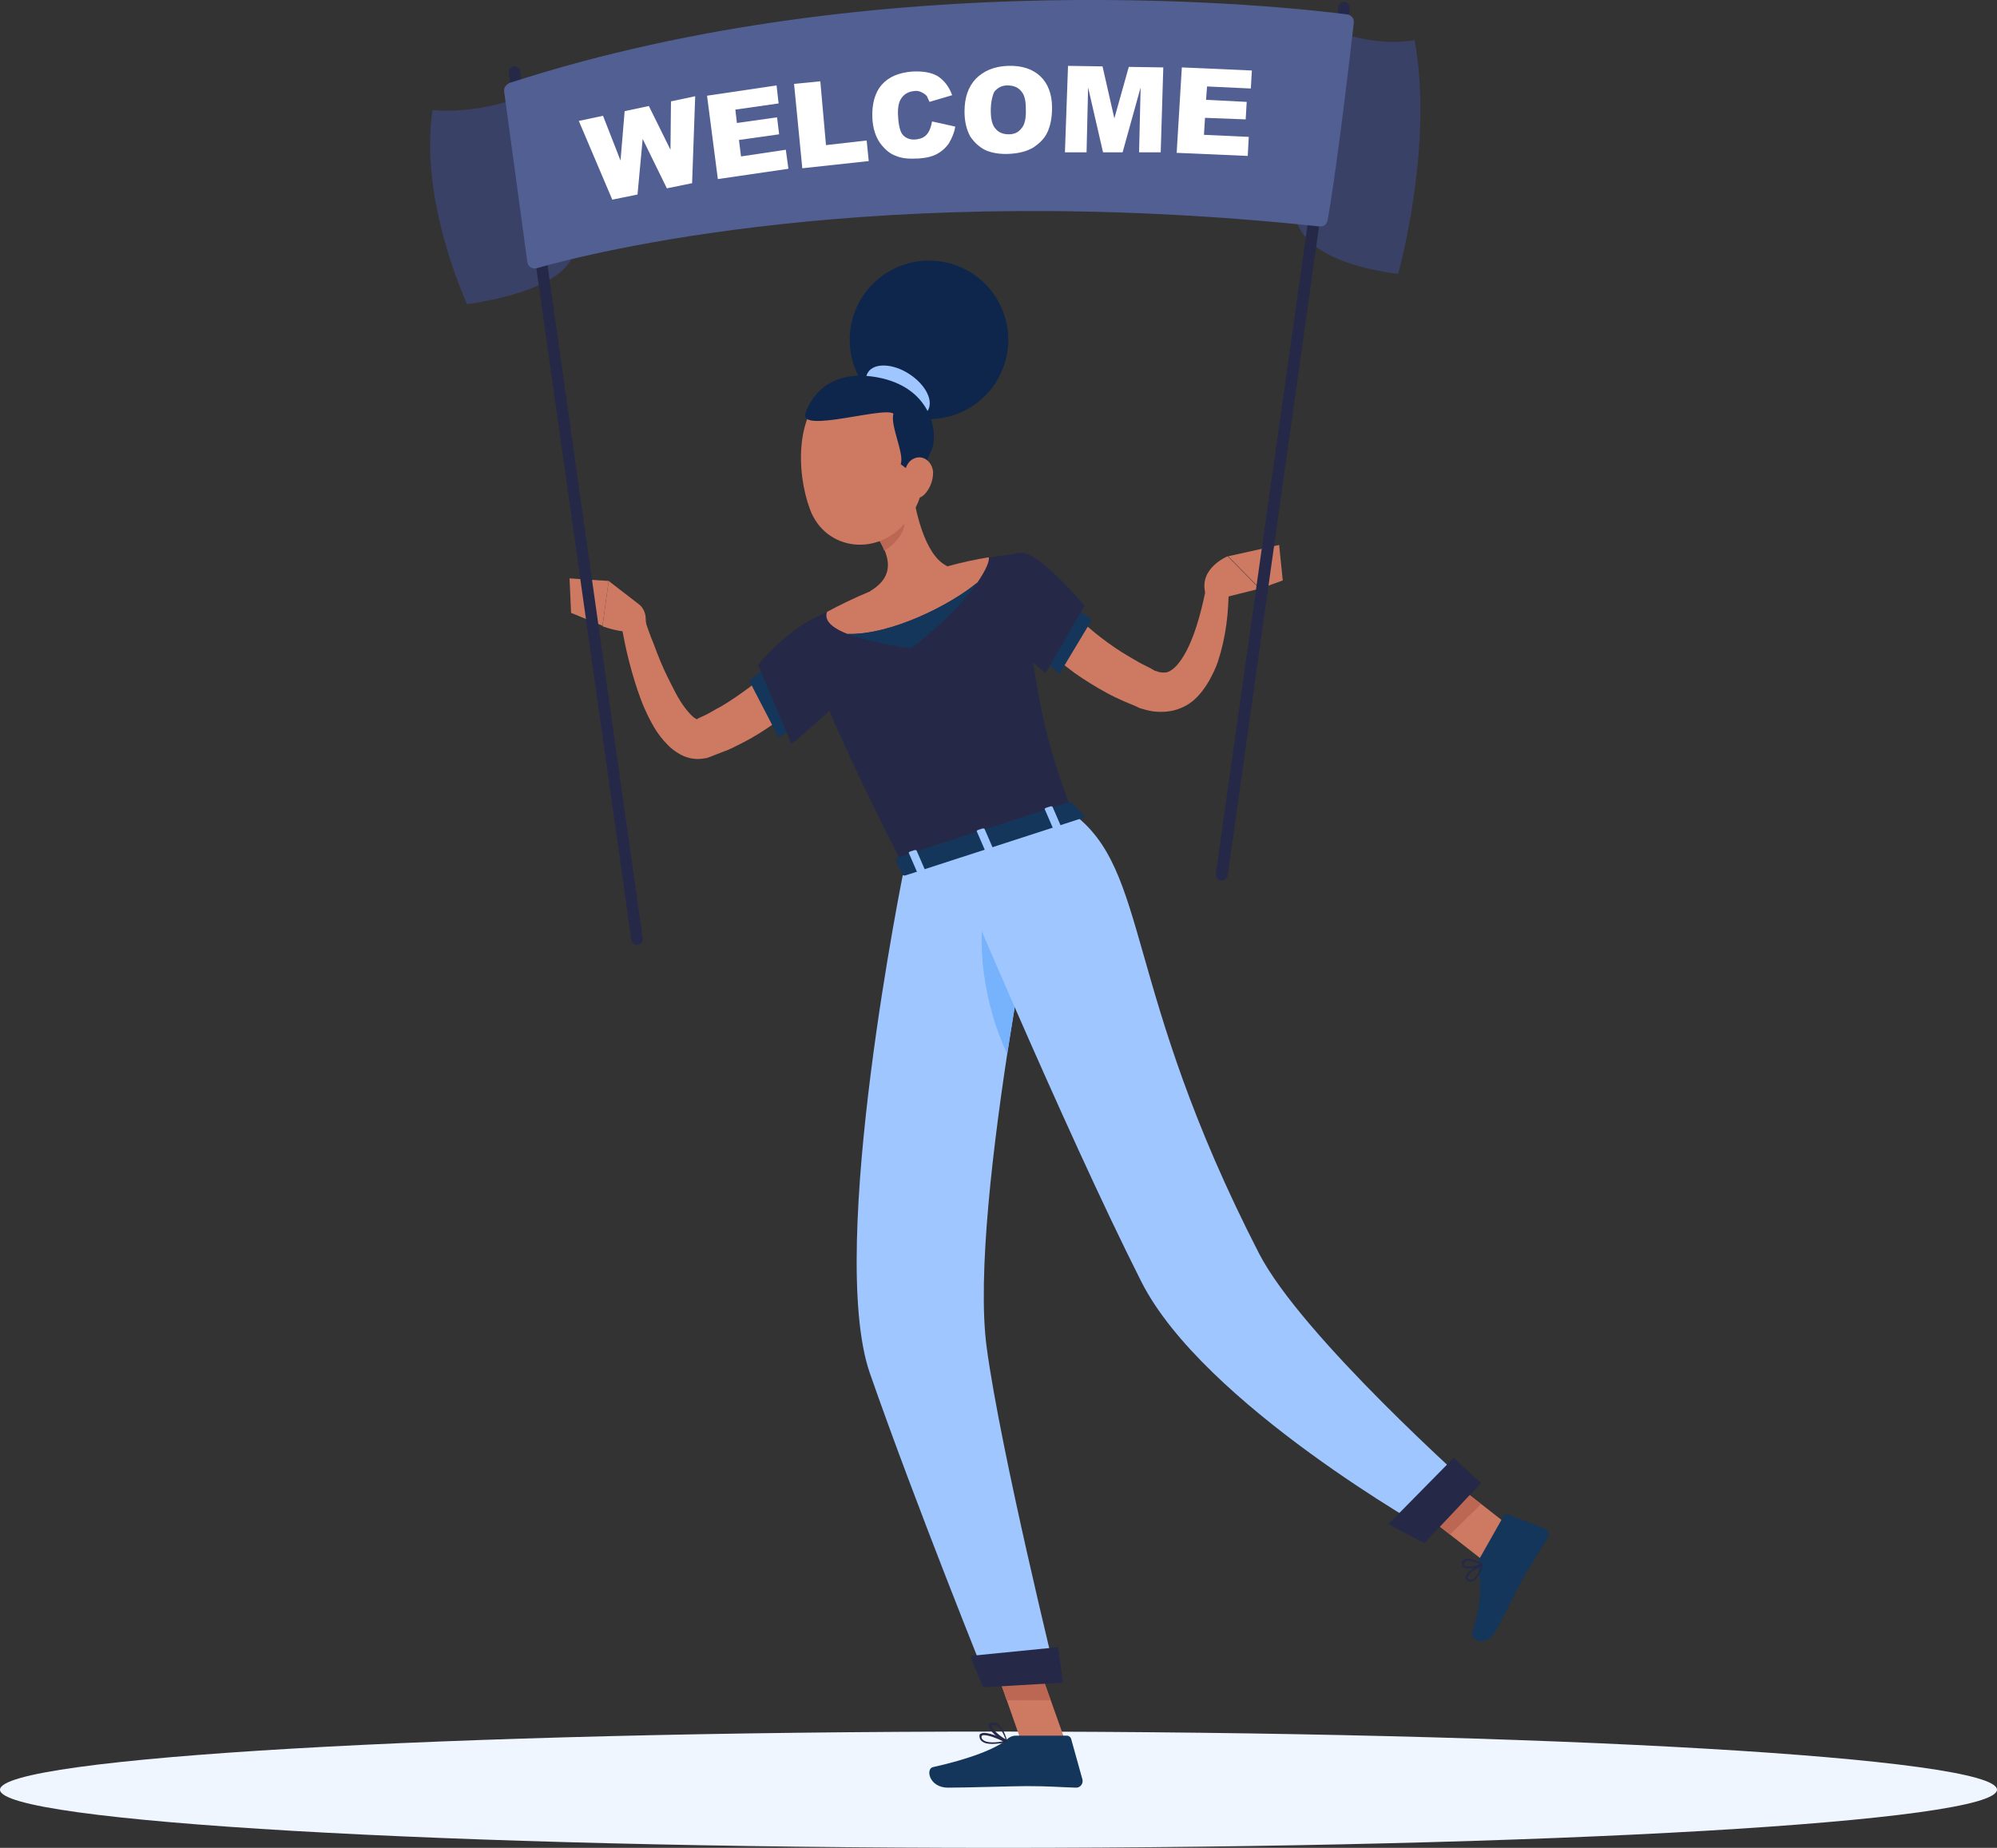 <svg width="282" height="261" viewBox="0 0 282 261" fill="none" xmlns="http://www.w3.org/2000/svg">
<rect x="0" y="0" width="282" height="261" fill="#333333" stroke="none"/>
<g clip-path="url(#clip0_12521_46335)">
<path d="M141 261C218.872 261 282 257.323 282 252.787C282 248.251 218.872 244.574 141 244.574C63.128 244.574 0 248.251 0 252.787C0 257.323 63.128 261 141 261Z" fill="#F0F6FF"/>
<path d="M117.73 93.977C117.512 94.268 117.439 94.486 117.221 94.631C117.076 94.849 116.93 95.067 116.785 95.213C116.494 95.576 116.203 95.94 115.84 96.303C115.185 97.03 114.531 97.757 113.876 98.411C112.495 99.719 111.04 100.955 109.513 102.045C107.986 103.135 106.386 104.153 104.641 105.025C103.768 105.461 102.968 105.897 102.096 106.188L100.787 106.697L100.423 106.842C100.205 106.915 100.06 106.987 99.842 107.06C99.405 107.133 98.969 107.205 98.533 107.205C97.587 107.205 96.715 106.915 96.06 106.551C95.406 106.188 94.824 105.752 94.388 105.316C93.515 104.443 92.861 103.571 92.352 102.699C91.334 100.955 90.606 99.21 90.025 97.466C88.861 93.977 88.061 90.489 87.552 86.927L90.606 86.273C91.188 87.872 91.697 89.544 92.352 91.07C92.933 92.669 93.588 94.268 94.315 95.722C95.042 97.175 95.769 98.701 96.642 99.864C97.078 100.446 97.515 100.955 97.951 101.318C98.169 101.463 98.315 101.536 98.387 101.609C98.46 101.609 98.46 101.609 98.46 101.609H98.387L98.605 101.463L99.696 100.955C100.423 100.591 101.078 100.155 101.805 99.792C103.187 98.992 104.496 98.047 105.804 97.103C107.041 96.085 108.277 95.067 109.368 93.904C109.949 93.323 110.458 92.742 110.967 92.16C111.186 91.869 111.476 91.579 111.695 91.288L112.058 90.852L112.349 90.489L117.73 93.977Z" fill="#CE7A63"/>
<path d="M108.931 93.686L112.567 102.481L109.949 104.153L105.805 96.158L108.931 93.686Z" fill="#14365B"/>
<path d="M119.33 86.2C113.294 86.127 107.186 93.759 107.041 93.904L111.767 105.097C111.767 105.097 122.311 96.521 122.893 93.178C123.475 89.689 123.184 86.273 119.33 86.2Z" fill="#252947"/>
<path d="M90.097 85.256L85.953 82.058L85.08 88.454C85.08 88.454 89.152 90.053 91.261 88.672L91.188 87.509C91.188 86.564 90.825 85.764 90.097 85.256Z" fill="#CE7A63"/>
<path d="M80.426 81.694L80.644 86.564L85.08 88.381L85.953 82.057L80.426 81.694Z" fill="#CE7A63"/>
<path d="M171.469 84.747L177.868 83.148L173.359 78.569C173.359 78.569 169.215 80.24 170.233 83.875L171.469 84.747Z" fill="#CE7A63"/>
<path d="M181.14 81.985L180.631 76.97L173.432 78.569L177.941 83.148L181.14 81.985Z" fill="#CE7A63"/>
<path d="M150.599 246.391L144.563 246.972L139.618 232.872L145.581 232.291L150.599 246.391Z" fill="#CE7A63"/>
<path d="M214.663 216.737L210.227 221.025L198.883 212.158L203.319 207.87L214.663 216.737Z" fill="#CE7A63"/>
<path d="M208.919 220.153L212.336 214.12C212.482 213.902 212.7 213.83 212.918 213.902L218.081 215.865C218.59 216.083 218.808 216.737 218.517 217.246C217.281 219.353 216.627 220.226 215.1 222.915C214.154 224.514 212.409 228.293 211.1 230.546C209.864 232.727 207.537 231.637 207.9 230.619C209.355 225.895 209.137 223.278 208.7 221.243C208.7 220.88 208.773 220.516 208.919 220.153Z" fill="#14365B"/>
<path d="M143.4 245.155H150.671C150.962 245.155 151.18 245.373 151.253 245.591L152.853 251.333C152.998 251.915 152.562 252.496 151.98 252.496C149.435 252.423 148.199 252.278 144.999 252.278C143.036 252.278 136.637 252.496 133.874 252.496C131.183 252.496 130.674 249.807 131.765 249.589C136.71 248.499 140.855 246.972 142.382 245.519C142.672 245.301 143.036 245.155 143.4 245.155Z" fill="#14365B"/>
<path d="M139.618 232.872L142.163 240.14H148.344L145.581 232.291L139.618 232.872Z" fill="#BC6753"/>
<path d="M203.319 207.87L198.883 212.158L204.774 216.737L209.137 212.449L203.319 207.87Z" fill="#BC6753"/>
<path d="M113.513 88.163C113.513 88.163 111.04 90.053 127.693 122.541C137.146 119.489 146.89 116.363 151.471 114.91C147.981 105.388 146.017 99.429 144.2 78.133C144.2 78.133 138.891 78.642 133.655 80.022C126.602 81.912 123.257 83.293 122.893 83.511C118.385 85.401 113.513 88.163 113.513 88.163Z" fill="#252947"/>
<path d="M128.711 68.175C129.147 71.882 130.529 78.423 133.728 79.95C133.728 79.95 133.946 83.802 127.474 85.837C120.421 88.09 122.966 83.439 122.966 83.439C126.529 81.258 125.511 78.423 123.984 75.952L128.711 68.175Z" fill="#CE7A63"/>
<path d="M116.785 86.419C118.53 85.474 120.784 84.383 122.893 83.511C126.311 82.058 129.656 81.113 133.655 80.023C135.764 79.441 137.8 79.005 139.618 78.714C139.764 79.223 139.255 80.459 138.019 82.276C134.164 85.474 125.802 89.689 119.694 89.544C117.076 88.526 116.421 87.436 116.785 86.419Z" fill="#CE7A63"/>
<path d="M138.019 82.276C136.346 84.674 133.292 88.018 128.638 91.579C124.42 90.925 121.584 90.271 119.694 89.544C125.875 89.689 134.164 85.474 138.019 82.276Z" fill="#14365B"/>
<path d="M126.747 71.373L123.911 75.952C124.275 76.533 124.638 77.115 124.857 77.769C126.238 77.042 128.056 75.007 127.693 73.408C127.547 72.681 126.965 71.664 126.747 71.373Z" fill="#BC6753"/>
<path d="M130.165 61.343C130.529 67.448 130.819 69.992 128.129 73.481C124.129 78.714 116.567 77.842 114.385 71.955C112.422 66.722 112.131 57.636 117.803 54.511C123.257 51.458 129.801 55.31 130.165 61.343Z" fill="#CE7A63"/>
<path d="M142.103 50.48C143.474 44.452 139.697 38.455 133.666 37.084C127.635 35.714 121.635 39.489 120.263 45.517C118.892 51.545 122.67 57.542 128.7 58.913C134.731 60.283 140.732 56.508 142.103 50.48Z" fill="#0F264C"/>
<path d="M128.42 52.84C130.747 54.366 131.91 56.692 130.965 58.073C130.092 59.454 127.474 59.308 125.147 57.782C122.82 56.256 121.657 53.93 122.602 52.549C123.475 51.241 126.093 51.313 128.42 52.84Z" fill="#9FC6FF"/>
<path d="M127.184 65.559C127.765 64.178 125.656 60.035 126.165 58.436C124.929 57.346 112.713 61.271 113.731 58.363C114.676 55.601 117.657 51.895 124.493 53.421C131.765 55.093 132.419 61.343 131.619 63.378C130.819 65.413 129.656 67.449 129.656 67.449L127.184 65.559Z" fill="#0F264C"/>
<path d="M131.765 66.722C131.765 67.957 131.256 69.12 130.529 69.847C129.438 70.937 128.129 70.138 127.765 68.757C127.474 67.449 127.693 65.341 129.074 64.76C130.383 64.178 131.692 65.268 131.765 66.722Z" fill="#CE7A63"/>
<path d="M127.693 122.541C127.693 122.541 116.712 176.18 122.821 193.915C129.22 212.303 139.618 238.032 139.618 238.032L149.29 237.451C149.29 237.451 141.291 204.962 139.327 190.281C136.637 170.075 148.199 115.854 148.199 115.854L127.693 122.541Z" fill="#9FC6FF"/>
<path d="M150.09 237.669L138.818 238.323L137 233.889L149.435 232.654L150.09 237.669Z" fill="#252947"/>
<path d="M139.327 126.684C137.655 132.935 139.037 142.238 142.236 148.852C143.036 143.764 143.836 138.822 144.636 134.388C142.963 131.263 141.218 128.428 139.327 126.684Z" fill="#77B3FC"/>
<path d="M133.946 120.506C133.946 120.506 150.308 159.536 161.143 180.977C169.869 198.348 202.228 216.446 202.228 216.446L208.046 210.268C208.046 210.268 183.831 188.754 177.795 177.052C158.452 139.403 162.452 122.977 151.399 114.837L133.946 120.506Z" fill="#9FC6FF"/>
<path d="M209.137 209.469L201.138 217.972L196.047 215.283L205.283 205.907L209.137 209.469Z" fill="#252947"/>
<path d="M151.326 113.383L153.071 115.127C153.217 115.273 153.071 115.491 152.78 115.564L127.911 123.631C127.693 123.704 127.474 123.631 127.402 123.559L126.529 121.523C126.456 121.378 126.602 121.233 126.82 121.087L150.89 113.31C151.035 113.238 151.253 113.31 151.326 113.383Z" fill="#14365B"/>
<path d="M148.999 117.09L149.653 116.872C149.799 116.799 149.872 116.727 149.799 116.654L148.635 113.965C148.635 113.892 148.49 113.892 148.344 113.892L147.69 114.11C147.545 114.183 147.472 114.256 147.545 114.328L148.708 117.017C148.708 117.09 148.854 117.163 148.999 117.09Z" fill="#9FC6FF"/>
<path d="M129.801 123.268L130.456 123.05C130.601 122.977 130.674 122.904 130.601 122.832L129.438 120.143C129.438 120.07 129.292 120.07 129.147 120.07L128.493 120.288C128.347 120.361 128.274 120.433 128.347 120.506L129.511 123.195C129.511 123.268 129.656 123.341 129.801 123.268Z" fill="#9FC6FF"/>
<path d="M139.4 120.216L140.055 119.998C140.2 119.925 140.273 119.852 140.2 119.779L139.037 117.09C139.037 117.018 138.891 117.018 138.746 117.018L138.091 117.236C137.946 117.308 137.873 117.381 137.946 117.454L139.109 120.143C139.109 120.216 139.255 120.216 139.4 120.216Z" fill="#9FC6FF"/>
<path d="M148.999 83.729L149.29 84.092L149.653 84.528C149.872 84.819 150.162 85.11 150.381 85.401C150.89 85.982 151.399 86.491 151.98 87C153.071 88.09 154.235 89.107 155.471 90.052C156.707 90.997 157.943 91.869 159.325 92.669C159.979 93.032 160.634 93.468 161.361 93.832L162.379 94.341L162.888 94.631C163.034 94.704 163.106 94.777 163.252 94.777C163.761 94.995 164.124 94.995 164.415 94.995C164.706 94.995 165.07 94.922 165.433 94.631C166.233 94.122 167.033 92.96 167.687 91.651C168.342 90.343 168.851 88.889 169.287 87.363C169.724 85.837 170.087 84.238 170.378 82.711L173.505 82.93C173.505 86.491 173.141 89.907 171.978 93.468C171.687 94.341 171.251 95.213 170.742 96.157C170.233 97.03 169.578 97.975 168.706 98.774C167.833 99.574 166.597 100.228 165.215 100.446C163.906 100.664 162.524 100.518 161.434 100.155C161.143 100.082 160.852 100.01 160.634 99.864L159.979 99.574L158.743 99.065C157.943 98.701 157.143 98.338 156.343 97.902C154.744 97.03 153.217 96.085 151.762 95.067C150.308 93.977 148.926 92.887 147.617 91.651C146.963 90.997 146.308 90.343 145.727 89.689C145.436 89.326 145.145 88.962 144.854 88.599L144.418 88.017C144.272 87.799 144.127 87.654 143.909 87.363L148.999 83.729Z" fill="#CE7A63"/>
<path d="M154.162 87.581L149.581 95.213L147.399 93.105L151.544 85.474L154.162 87.581Z" fill="#14365B"/>
<path d="M144.2 78.06C146.817 77.987 153.144 85.546 153.144 85.546L147.617 95.14C147.617 95.14 140.564 88.962 140.564 85.546C140.636 81.985 141.218 78.133 144.2 78.06Z" fill="#252947"/>
<path d="M207.755 223.423C207.537 223.423 207.391 223.351 207.173 223.205C206.955 223.06 206.955 222.842 206.955 222.769C207.028 221.97 208.991 220.952 209.209 220.807C209.282 220.807 209.355 220.807 209.355 220.807C209.355 220.807 209.427 220.879 209.427 220.952C209.209 221.752 208.7 223.06 207.973 223.351C207.9 223.423 207.828 223.423 207.755 223.423ZM209.064 221.243C208.264 221.679 207.319 222.333 207.246 222.769C207.246 222.842 207.246 222.914 207.319 222.987C207.464 223.132 207.682 223.132 207.828 223.132C208.337 222.987 208.773 222.26 209.064 221.243Z" fill="#252947"/>
<path d="M207.464 221.534C207.101 221.534 206.737 221.461 206.592 221.316C206.519 221.243 206.373 221.025 206.446 220.661C206.519 220.443 206.664 220.298 206.882 220.225C207.755 219.935 209.282 220.807 209.355 220.807C209.428 220.807 209.428 220.879 209.428 220.952C209.428 221.025 209.428 221.025 209.355 221.098C208.991 221.316 208.191 221.534 207.464 221.534ZM207.319 220.443C207.173 220.443 207.101 220.443 207.028 220.516C206.882 220.589 206.81 220.661 206.737 220.807C206.664 220.952 206.737 221.025 206.737 221.098C207.028 221.388 208.264 221.243 208.991 220.952C208.555 220.734 207.828 220.443 207.319 220.443Z" fill="#252947"/>
<path d="M140.127 246.318C139.546 246.318 139.037 246.245 138.673 245.955C138.455 245.809 138.309 245.518 138.309 245.228C138.309 245.01 138.382 244.864 138.528 244.864C139.182 244.428 141.654 245.519 142.163 245.809C142.236 245.809 142.236 245.882 142.236 245.955C142.236 246.027 142.163 246.1 142.091 246.1C141.654 246.173 140.855 246.318 140.127 246.318ZM138.964 245.082C138.818 245.082 138.746 245.082 138.673 245.155C138.673 245.155 138.6 245.228 138.6 245.3C138.6 245.518 138.673 245.664 138.891 245.809C139.473 246.245 140.855 246.1 141.654 245.955C140.782 245.518 139.618 245.082 138.964 245.082Z" fill="#252947"/>
<path d="M142.091 246.1C141.218 245.737 139.546 244.428 139.618 243.702C139.618 243.556 139.764 243.338 140.127 243.338C141.582 243.12 142.163 245.809 142.236 245.882C142.236 245.955 142.236 245.955 142.163 246.027C142.163 246.1 142.163 246.1 142.091 246.1ZM140.346 243.629H140.273C140.127 243.629 140.055 243.702 140.055 243.774C139.982 244.138 141.145 245.228 142.018 245.664C141.727 245.01 141.218 243.629 140.346 243.629Z" fill="#252947"/>
<path d="M75.118 12.574C73.809 14.173 66.755 16.062 61.083 15.554C59.12 28.273 65.955 42.955 65.955 42.955C65.955 42.955 80.644 41.21 81.08 35.105C81.444 29.073 75.118 12.574 75.118 12.574Z" fill="#3A4166"/>
<path d="M186.594 2.907C187.903 4.724 194.593 6.614 199.756 5.669C202.519 20.714 197.429 38.667 197.429 38.667C197.429 38.667 183.685 37.431 182.885 30.235C182.086 22.967 186.594 2.907 186.594 2.907Z" fill="#3A4166"/>
<path d="M90.097 133.444C89.661 133.516 89.225 133.225 89.152 132.789L71.845 10.321C71.772 9.885 72.063 9.449 72.5 9.376C72.936 9.303 73.372 9.594 73.445 10.03L90.752 132.499C90.825 133.007 90.534 133.371 90.097 133.444Z" fill="#252947"/>
<path d="M172.414 124.359C172.85 124.431 173.287 124.141 173.359 123.704L190.594 1.236C190.666 0.8 190.375 0.364 189.939 0.291C189.503 0.218 189.066 0.509 188.994 0.945L171.687 123.414C171.614 123.85 171.978 124.286 172.414 124.359Z" fill="#252947"/>
<path d="M71.191 12.937L74.463 36.995C74.536 37.649 75.19 38.085 75.845 37.867C83.189 35.759 123.839 25.366 186.303 31.98C186.885 32.053 187.394 31.689 187.467 31.108C188.63 25.003 190.666 7.704 191.175 3.198C191.248 2.616 190.812 2.108 190.23 2.035C181.867 0.945 124.638 -5.378 71.991 11.702C71.482 11.92 71.118 12.356 71.191 12.937Z" fill="#525F93"/>
<path d="M81.735 17.08L85.153 16.353L87.625 22.677L88.207 15.699L91.624 14.972L94.679 21.15L94.751 14.318L98.169 13.591L97.733 25.875L94.17 26.601L90.752 19.624L90.025 27.474L86.462 28.2L81.735 17.08Z" fill="white"/>
<path d="M99.842 13.519L109.659 12.065L109.949 14.609L103.841 15.481L104.059 17.371L109.731 16.571L110.022 18.97L104.35 19.769L104.641 22.095L110.967 21.15L111.331 23.839L101.369 25.293L99.842 13.519Z" fill="white"/>
<path d="M112.131 11.847L115.84 11.484L116.639 20.496L122.384 19.842L122.675 22.75L113.294 23.767L112.131 11.847Z" fill="white"/>
<path d="M131.619 17.153L134.892 17.879C134.746 18.824 134.383 19.551 134.019 20.205C133.583 20.859 133.001 21.368 132.347 21.732C131.692 22.095 130.819 22.313 129.729 22.386C128.42 22.458 127.329 22.386 126.529 22.022C125.656 21.732 124.929 21.077 124.275 20.205C123.62 19.26 123.257 18.098 123.184 16.644C123.111 14.681 123.548 13.082 124.493 11.992C125.511 10.829 126.965 10.248 128.856 10.102C130.383 10.03 131.547 10.248 132.419 10.757C133.292 11.338 134.019 12.21 134.455 13.446L131.256 14.391C131.11 14.027 130.965 13.809 130.892 13.591C130.674 13.3 130.383 13.155 130.092 13.01C129.801 12.864 129.438 12.792 129.074 12.864C128.274 12.937 127.62 13.3 127.184 14.027C126.893 14.536 126.747 15.336 126.82 16.426C126.893 17.734 127.111 18.679 127.547 19.115C127.983 19.551 128.565 19.769 129.292 19.697C130.02 19.624 130.529 19.406 130.892 18.97C131.256 18.534 131.474 17.952 131.619 17.153Z" fill="white"/>
<path d="M136.201 15.772C136.201 13.809 136.71 12.283 137.8 11.12C138.891 10.03 140.345 9.376 142.309 9.303C144.272 9.231 145.799 9.739 146.89 10.757C147.981 11.774 148.563 13.301 148.563 15.19C148.563 16.571 148.344 17.734 147.908 18.679C147.472 19.624 146.745 20.278 145.872 20.86C144.999 21.368 143.909 21.659 142.527 21.732C141.145 21.805 140.055 21.586 139.182 21.223C138.309 20.787 137.582 20.133 137 19.261C136.491 18.316 136.201 17.153 136.201 15.772ZM139.909 15.627C139.909 16.862 140.127 17.734 140.636 18.243C141.073 18.752 141.727 18.97 142.454 18.97C143.254 18.97 143.836 18.679 144.272 18.098C144.709 17.589 144.927 16.644 144.854 15.263C144.854 14.1 144.636 13.301 144.127 12.792C143.691 12.283 143.036 12.065 142.236 12.065C141.509 12.065 140.927 12.356 140.418 12.937C140.127 13.519 139.909 14.464 139.909 15.627Z" fill="white"/>
<path d="M150.817 9.303L155.689 9.376L157.361 16.717L159.398 9.449L164.27 9.521L163.906 21.514H160.852L161.07 12.356L158.525 21.514H155.762L153.653 12.356L153.435 21.514H150.381L150.817 9.303Z" fill="white"/>
<path d="M166.888 9.521L176.777 9.958L176.632 12.501L170.451 12.211L170.305 14.1L176.05 14.391L175.905 16.862L170.16 16.644L170.014 19.043L176.341 19.334L176.195 22.023L166.16 21.587L166.888 9.521Z" fill="white"/>
</g>
<defs>
<clipPath id="clip0_12521_46335">
<rect width="282" height="261" fill="white"/>
</clipPath>
</defs>
</svg>

